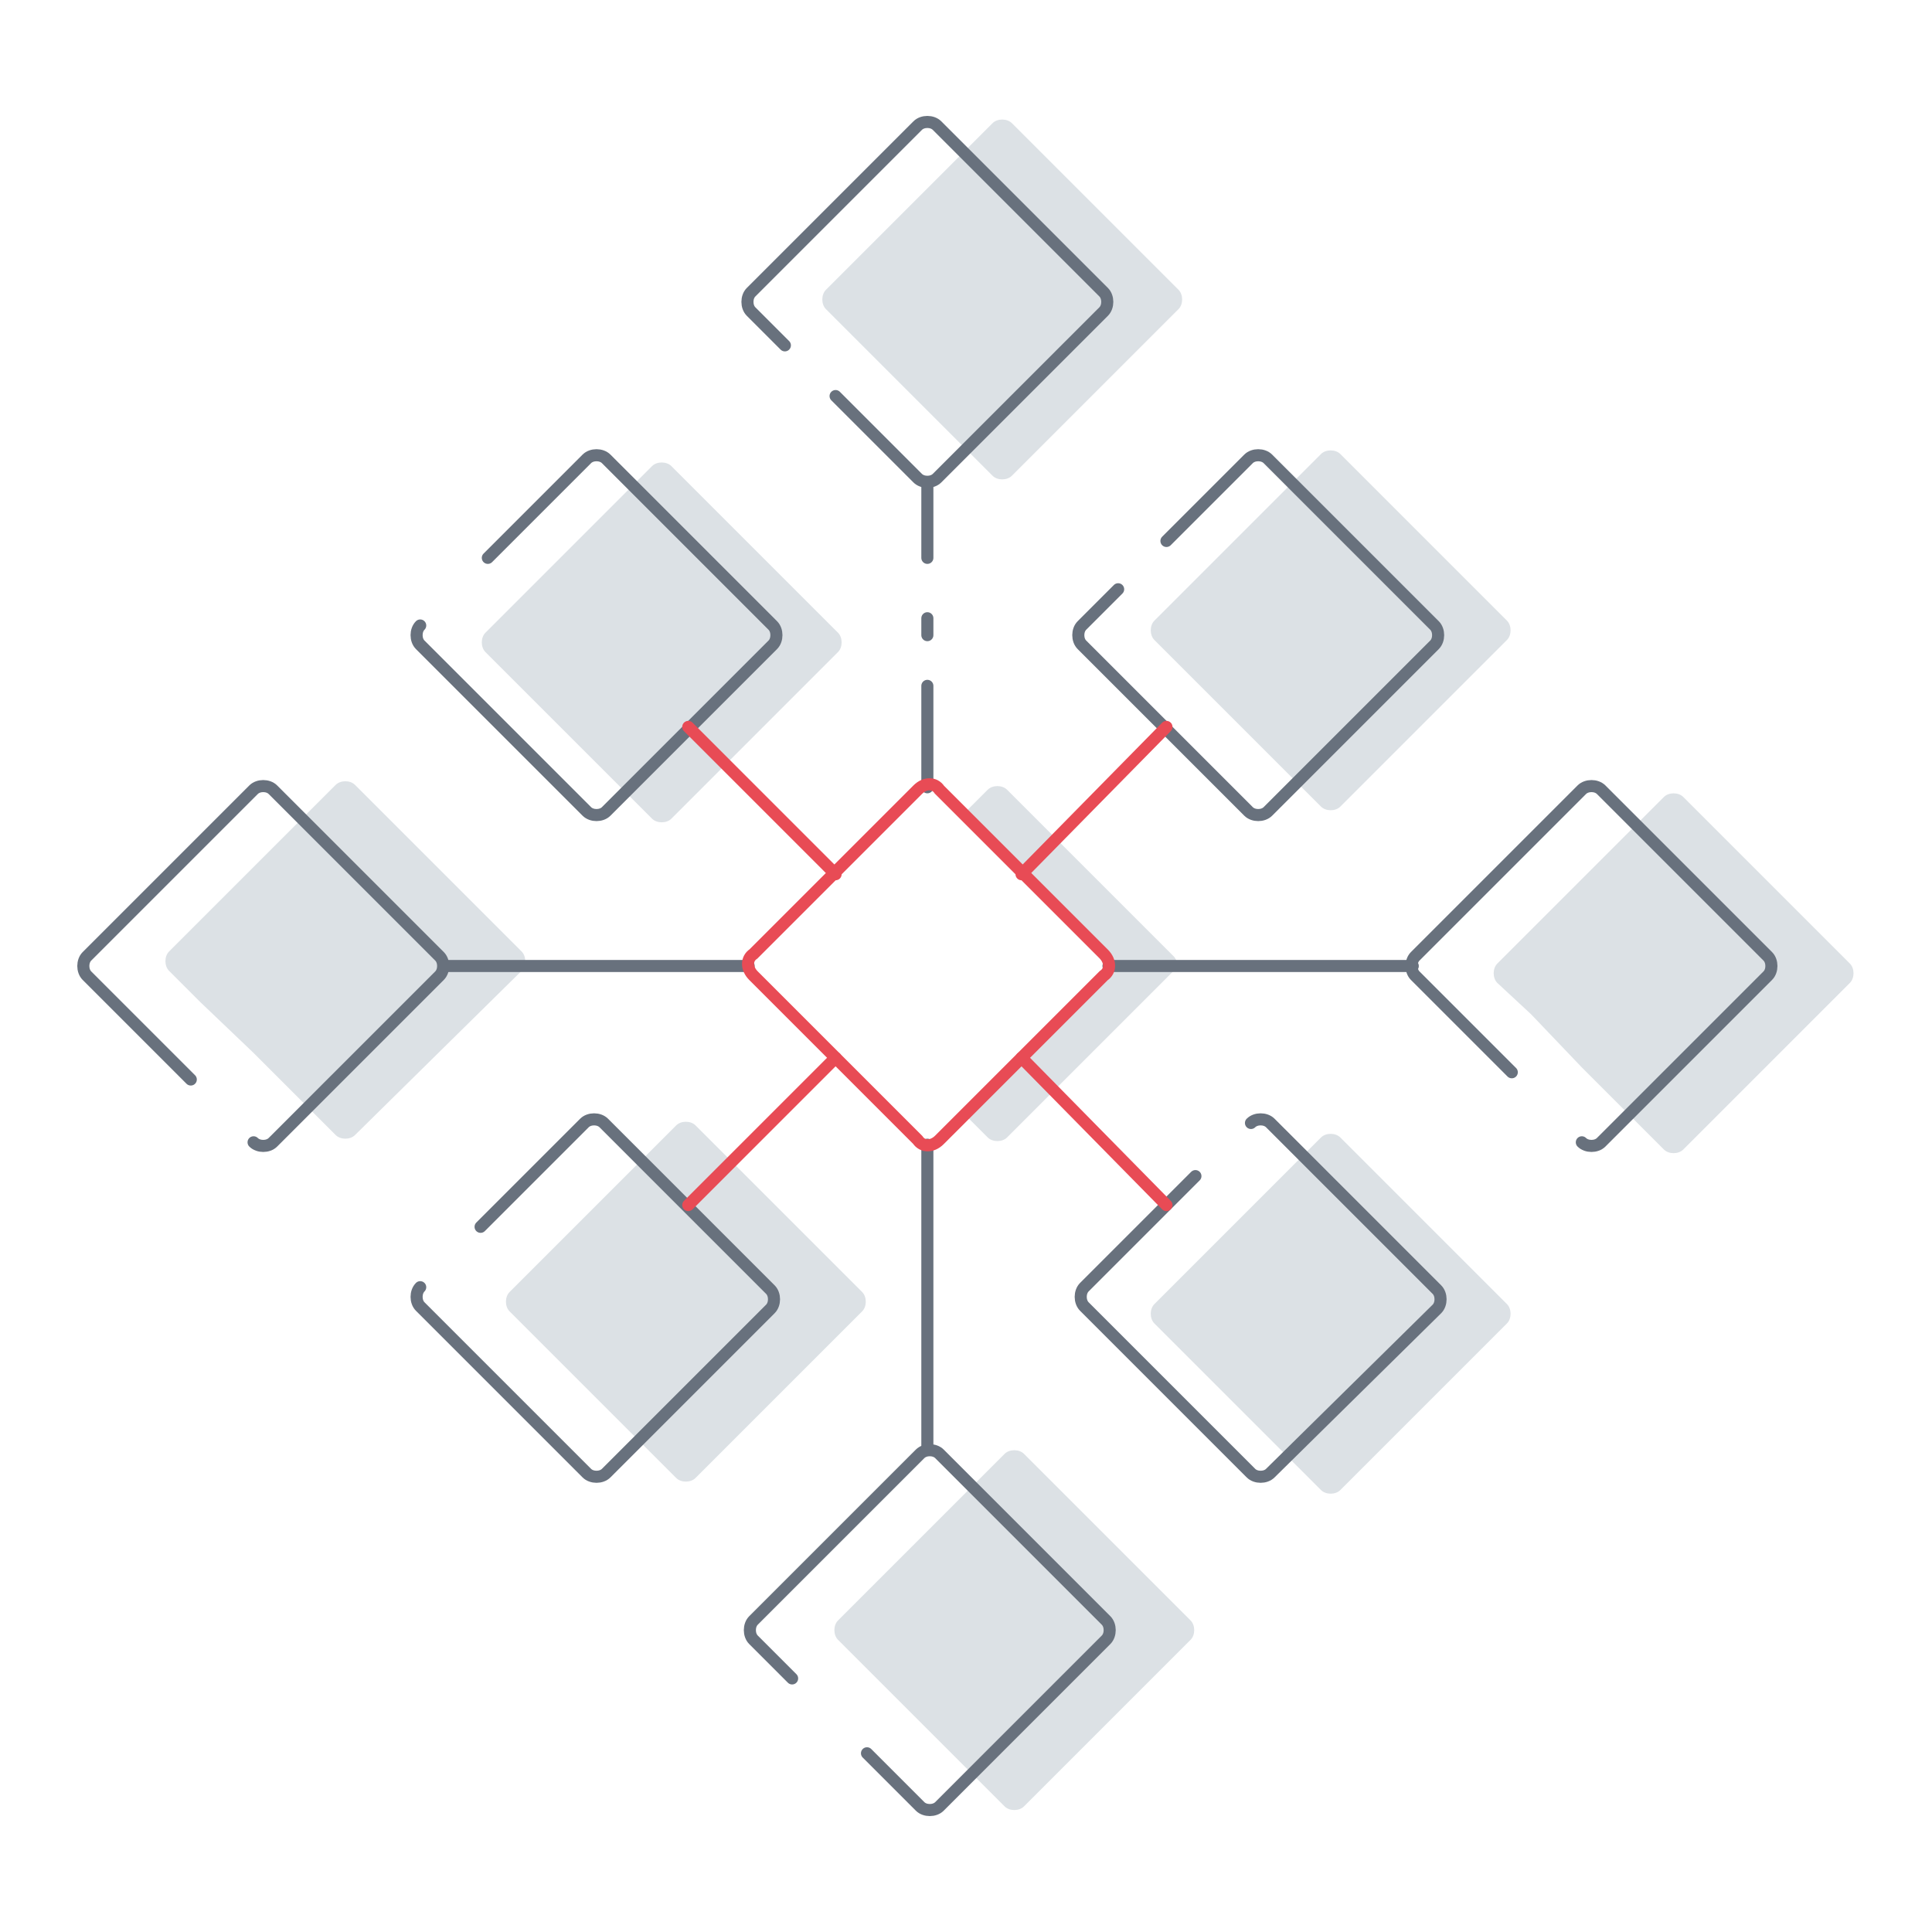 <?xml version="1.0" encoding="utf-8"?>
<!-- Generator: Adobe Illustrator 22.0.1, SVG Export Plug-In . SVG Version: 6.00 Build 0)  -->
<svg version="1.1" id="Layer_1" xmlns="http://www.w3.org/2000/svg" xmlns:xlink="http://www.w3.org/1999/xlink" x="0px" y="0px"
	 viewBox="0 0 80 80" enable-background="new 0 0 80 80" xml:space="preserve">
<g id="BlockChain">
	<path fill="#DCE1E5" d="M49.2,27.9l-1.4-1.4c-0.2-0.2-0.2-0.6,0-0.8l6.9-6.9c0.2-0.2,0.6-0.2,0.8,0l6.9,6.9c0.2,0.2,0.2,0.6,0,0.8
		l-6.9,6.9c-0.2,0.2-0.6,0.2-0.8,0L51.3,30"/>
	<path fill="#DCE1E5" d="M63.4,42L62,40.7c-0.2-0.2-0.2-0.6,0-0.8l6.9-6.9c0.2-0.2,0.6-0.2,0.8,0l6.9,6.9c0.2,0.2,0.2,0.6,0,0.8
		l-6.9,6.9c-0.2,0.2-0.6,0.2-0.8,0l-3.4-3.4"/>
	<path fill="#DCE1E5" d="M49.2,56.2l-1.4-1.4c-0.2-0.2-0.2-0.6,0-0.8l6.9-6.9c0.2-0.2,0.6-0.2,0.8,0l6.9,6.9c0.2,0.2,0.2,0.6,0,0.8
		l-6.9,6.9c-0.2,0.2-0.6,0.2-0.8,0l-3.4-3.4"/>
	<path fill="#DCE1E5" d="M36.1,69.3l-1.4-1.4c-0.2-0.2-0.2-0.6,0-0.8l6.9-6.9c0.2-0.2,0.6-0.2,0.8,0l6.9,6.9c0.2,0.2,0.2,0.6,0,0.8
		l-6.9,6.9c-0.2,0.2-0.6,0.2-0.8,0l-3.4-3.4"/>
	<path fill="#DCE1E5" d="M22.5,55.7l-1.4-1.4c-0.2-0.2-0.2-0.6,0-0.8l6.9-6.9c0.2-0.2,0.6-0.2,0.8,0l6.9,6.9c0.2,0.2,0.2,0.6,0,0.8
		l-6.9,6.9c-0.2,0.2-0.6,0.2-0.8,0l-3.4-3.4"/>
	<path fill="#DCE1E5" d="M8.3,41.5L7,40.2c-0.2-0.2-0.2-0.6,0-0.8l6.9-6.9c0.2-0.2,0.6-0.2,0.8,0l6.9,6.9c0.2,0.2,0.2,0.6,0,0.8
		L14.7,47c-0.2,0.2-0.6,0.2-0.8,0l-3.4-3.4"/>
	<path fill="#DCE1E5" d="M21.5,28.4L20.1,27c-0.2-0.2-0.2-0.6,0-0.8l6.9-6.9c0.2-0.2,0.6-0.2,0.8,0l6.9,6.9c0.2,0.2,0.2,0.6,0,0.8
		l-6.9,6.9c-0.2,0.2-0.6,0.2-0.8,0l-3.4-3.4"/>
	<path fill="#DCE1E5" d="M48.6,39.6l-6.9-6.9c-0.2-0.2-0.6-0.2-0.8,0l-1,1l5.8,5.8c0.2,0.2,0.2,0.6,0,0.8l-5.8,5.8l1,1
		c0.2,0.2,0.6,0.2,0.8,0l6.9-6.9C48.8,40.2,48.8,39.8,48.6,39.6z"/>
	<path fill="#DCE1E5" d="M35.6,14.2l-1.4-1.4c-0.2-0.2-0.2-0.6,0-0.8l6.9-6.9c0.2-0.2,0.6-0.2,0.8,0l6.9,6.9c0.2,0.2,0.2,0.6,0,0.8
		l-6.9,6.9c-0.2,0.2-0.6,0.2-0.8,0l-3.4-3.4"/>
	<path fill="none" stroke="#68717D" stroke-width="0.5" stroke-linecap="round" stroke-miterlimit="10" d="M32.5,14.3l-1.4-1.4
		c-0.2-0.2-0.2-0.6,0-0.8L38,5.2c0.2-0.2,0.6-0.2,0.8,0l6.9,6.9c0.2,0.2,0.2,0.6,0,0.8l-6.9,6.9c-0.2,0.2-0.6,0.2-0.8,0l-3.4-3.4"/>
	<path fill="none" stroke="#68717D" stroke-width="0.5" stroke-linecap="round" stroke-miterlimit="10" d="M48.3,22.4l3.4-3.4
		c0.2-0.2,0.6-0.2,0.8,0l6.9,6.9c0.2,0.2,0.2,0.6,0,0.8l-6.9,6.9c-0.2,0.2-0.6,0.2-0.8,0l-6.9-6.9c-0.2-0.2-0.2-0.6,0-0.8l1.5-1.5"
		/>
	<path fill="none" stroke="#68717D" stroke-width="0.5" stroke-linecap="round" stroke-miterlimit="10" d="M62.6,44.4l-4-4
		c-0.2-0.2-0.2-0.6,0-0.8l6.9-6.9c0.2-0.2,0.6-0.2,0.8,0l6.9,6.9c0.2,0.2,0.2,0.6,0,0.8l-6.9,6.9c-0.2,0.2-0.6,0.2-0.8,0"/>
	<path fill="none" stroke="#68717D" stroke-width="0.5" stroke-linecap="round" stroke-miterlimit="10" d="M20.2,23.1l4.1-4.1
		c0.2-0.2,0.6-0.2,0.8,0l6.9,6.9c0.2,0.2,0.2,0.6,0,0.8l-6.9,6.9c-0.2,0.2-0.6,0.2-0.8,0l-6.9-6.9c-0.2-0.2-0.2-0.6,0-0.8"/>
	<path fill="none" stroke="#68717D" stroke-width="0.5" stroke-linecap="round" stroke-miterlimit="10" d="M51.8,46.5
		c0.2-0.2,0.6-0.2,0.8,0l6.9,6.9c0.2,0.2,0.2,0.6,0,0.8L52.6,61c-0.2,0.2-0.6,0.2-0.8,0l-6.9-6.9c-0.2-0.2-0.2-0.6,0-0.8l4.6-4.6"/>
	<path fill="none" stroke="#68717D" stroke-width="0.5" stroke-linecap="round" stroke-miterlimit="10" d="M7.9,44.7l-4.3-4.3
		c-0.2-0.2-0.2-0.6,0-0.8l6.9-6.9c0.2-0.2,0.6-0.2,0.8,0l6.9,6.9c0.2,0.2,0.2,0.6,0,0.8l-6.9,6.9c-0.2,0.2-0.6,0.2-0.8,0"/>
	<path fill="none" stroke="#68717D" stroke-width="0.5" stroke-linecap="round" stroke-miterlimit="10" d="M19.9,50.8l4.3-4.3
		c0.2-0.2,0.6-0.2,0.8,0l6.9,6.9c0.2,0.2,0.2,0.6,0,0.8L25.1,61c-0.2,0.2-0.6,0.2-0.8,0l-6.9-6.9c-0.2-0.2-0.2-0.6,0-0.8"/>
	<path fill="none" stroke="#68717D" stroke-width="0.5" stroke-linecap="round" stroke-miterlimit="10" d="M32.8,69.5l-1.6-1.6
		c-0.2-0.2-0.2-0.6,0-0.8l6.9-6.9c0.2-0.2,0.6-0.2,0.8,0l6.9,6.9c0.2,0.2,0.2,0.6,0,0.8l-6.9,6.9c-0.2,0.2-0.6,0.2-0.8,0l-2.2-2.2"
		/>
	
		<line fill="none" stroke="#68717D" stroke-width="0.5" stroke-linecap="round" stroke-miterlimit="10" x1="38.4" y1="47.4" x2="38.4" y2="60"/>
	
		<line fill="none" stroke="#68717D" stroke-width="0.5" stroke-linecap="round" stroke-miterlimit="10" x1="38.4" y1="28.4" x2="38.4" y2="32.6"/>
	
		<line fill="none" stroke="#68717D" stroke-width="0.5" stroke-linecap="round" stroke-miterlimit="10" x1="38.4" y1="25.6" x2="38.4" y2="26.3"/>
	
		<line fill="none" stroke="#68717D" stroke-width="0.5" stroke-linecap="round" stroke-miterlimit="10" x1="38.4" y1="20" x2="38.4" y2="23.1"/>
	
		<line fill="none" stroke="#68717D" stroke-width="0.5" stroke-linecap="round" stroke-miterlimit="10" x1="31" y1="40" x2="18.4" y2="40"/>
	
		<line fill="none" stroke="#68717D" stroke-width="0.5" stroke-linecap="round" stroke-miterlimit="10" x1="58.5" y1="40" x2="45.9" y2="40"/>
	
		<line fill="none" stroke="#E84B55" stroke-width="0.5" stroke-linecap="round" stroke-miterlimit="10" x1="34.6" y1="36.2" x2="28.5" y2="30.1"/>
	
		<line fill="none" stroke="#E84B55" stroke-width="0.5" stroke-linecap="round" stroke-miterlimit="10" x1="48.3" y1="49.9" x2="42.3" y2="43.8"/>
	
		<line fill="none" stroke="#E84B55" stroke-width="0.5" stroke-linecap="round" stroke-miterlimit="10" x1="42.3" y1="36.2" x2="48.3" y2="30.1"/>
	
		<line fill="none" stroke="#E84B55" stroke-width="0.5" stroke-linecap="round" stroke-miterlimit="10" x1="28.5" y1="49.9" x2="34.6" y2="43.8"/>
	<path fill="none" stroke="#E84B55" stroke-width="0.5" stroke-linecap="round" stroke-miterlimit="10" d="M38,47.2l-6.8-6.8
		c-0.3-0.3-0.3-0.7,0-0.9l6.8-6.8c0.3-0.3,0.7-0.3,0.9,0l6.8,6.8c0.3,0.3,0.3,0.7,0,0.9l-6.8,6.8C38.6,47.5,38.2,47.5,38,47.2z"/>
</g>
</svg>
